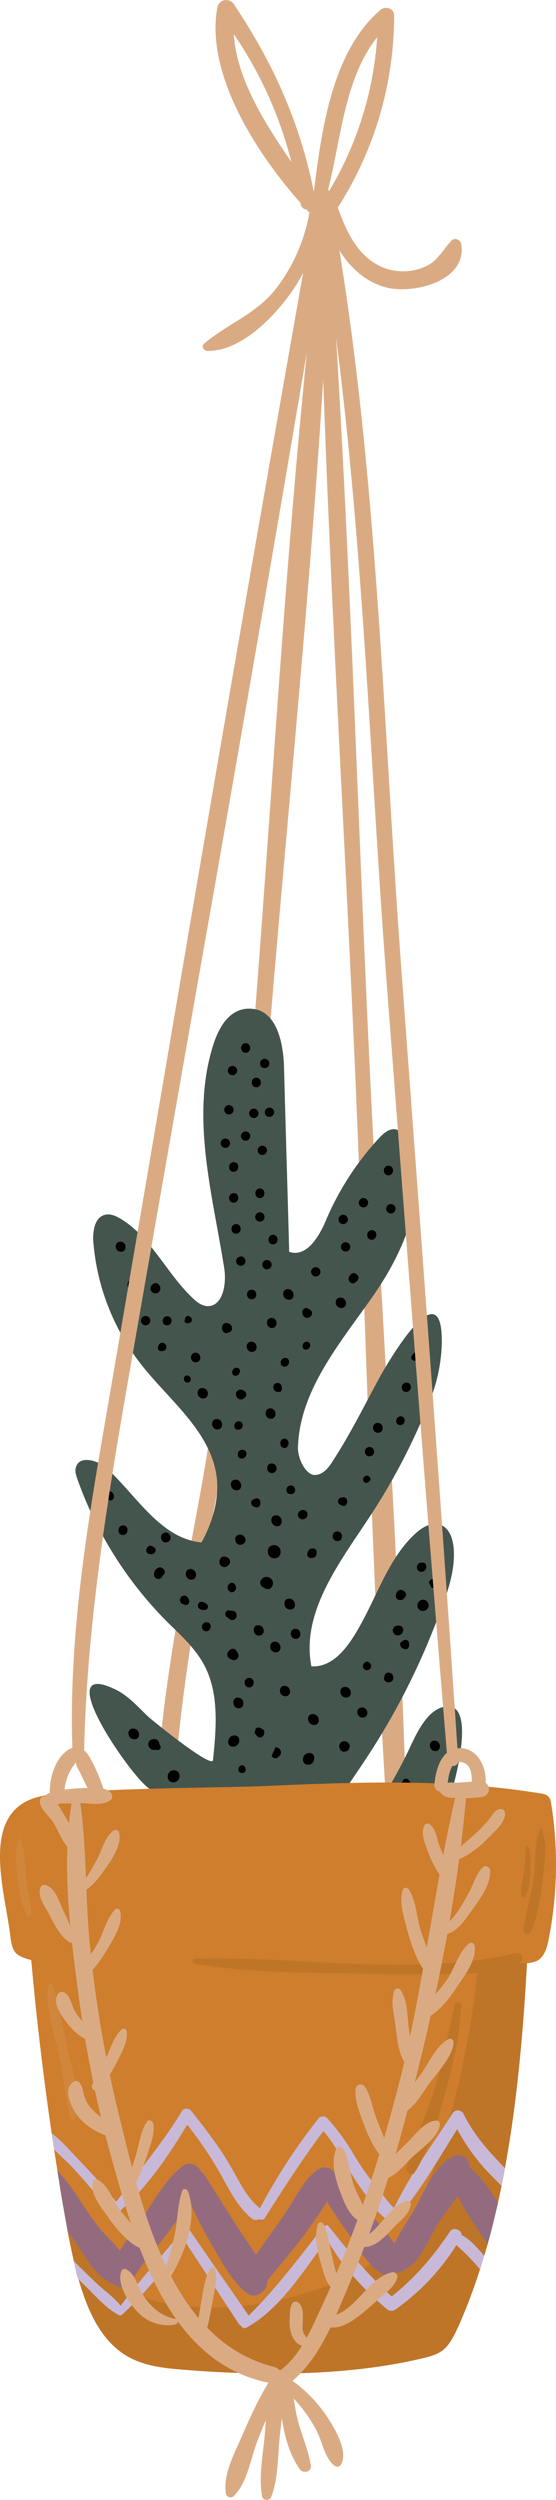 <svg xmlns="http://www.w3.org/2000/svg" width="202.9" height="911.8" viewBox="-0.038 0.025 202.906 911.8" style=""><g><title>fol80_308925236</title><g data-name="Layer 2"><path d="M134.9 389.8c-5-104.8-7.8-210-15.5-314.6a1.6 1.6 0 0 0-3.2.2c2 104.8 8.7 209.6 13.3 314.3s6.5 209.9 14.6 314.4c.2 3.2 5.2 3.6 5.2.2-1.6-104.8-9.4-209.8-14.4-314.5z" fill="#daab83"></path><path d="M117.9 75.1C104.8 181.1 99.8 288.6 91 395c-4.3 52.2-9.4 103.8-19 155.4S51.6 655.6 59 708.8c.4 2.8 4.5 2.1 4.3-.7-3.8-54.5 5.4-107.1 15.3-160.4 9.1-49.3 14-98.6 17.9-148.5 8.4-107.7 20.6-215.9 24.6-323.8.1-1.9-3-2.1-3.2-.3z" fill="#daab83"></path><path d="M132.6 642.9a257.4 257.4 0 0 0 27.1-52.7c2.9-7.5 6.2-16 5.9-24.1-.3-10.6-7-12.9-13.5-7.2-9.5 8.2-14.1 21.9-20 32.7-4.1 7.6-9.8 16.7-18.5 16.2-3.8-19.6 10.1-37.6 21.1-54.3a230.7 230.7 0 0 0 22.3-43 61.3 61.3 0 0 0 4.2-20.3c.5-27.6-18.8 5.2-22.7 12.2-5.5 10.1-10.6 20.5-16.9 30.2-1.6 2.6-3.7 5.4-6.8 5.4s-6.2-5.7-6.1-10.1c.6-20.7 15.3-37.9 27.2-54.9s21.6-39.4 12-57.8a6.1 6.1 0 0 0-3-3.1c-2.3-.9-4.7 1-6.4 2.8a104 104 0 0 0-19.5 30c-2.5 6.1-7.2 13.9-13.5 11.7-.6-22.6-1.3-45.2-1.9-67.8-.3-8.6-2.7-19.8-11.3-20.8s-12.8 7.1-14.9 14.4c-7.7 25.9.2 53.6 4.4 80.3.9 5.8-.6 14.1-6.4 13.7-2-.2-3.8-1.6-5.2-3-9.5-9-15.1-22.2-26.3-28.9-1.7-1-3.7-1.9-5.6-1.4-3.8.9-4.5 5.9-4.3 9.7a83.6 83.6 0 0 0 17.8 45.3c10.4 13.1 25.5 24.5 27.3 41.2.8 8-1.7 16.2-5.6 23.3-14.8-1.4-23.5-16.7-34.3-26.8-3.4-3.2-10.2-5.1-11.5-.7-.5 1.4 0 3 .5 4.4a139.9 139.9 0 0 0 32.3 51.6c5 5 10.4 9.7 13.8 15.9 5.7 10.4 4.6 23.1 3.4 35-.3 3.3-22.3-14.6-23.6-15.8-3.6-3.4-7.3-7.7-11.9-9.9-24.2-11.8 4.4 30.1 11.7 35.7s17.6 10.2 24.8 17.2 11.8 18.7 6.4 27.3l-37-24.9c-2.3-1.5-4.9-3.1-7.5-2.5s-5.2 4.4-4.8 7.7 2.3 6.2 4.3 8.9a129.9 129.9 0 0 0 39.5 35c11.8 6.8 25.8 13 30.3 25.8a40.6 40.6 0 0 1 1.8 8.4s-.9 25.5 6.5 37.3c4.9 1.4 10-2.3 12.1-6.8s2-9.9 1.8-14.9c-.6-14.2-1.1-28.4-1.6-42.6-.3-7.2-.5-14.6 2.3-21.3 2-4.9 5.5-9 8.9-13.2a205.3 205.3 0 0 0 19.5-29.4c2.4-4.3 15.4-46.2-.1-41.2-6.2 2-9.9 11.2-12.4 16.4a169.9 169.9 0 0 1-20.6 32.5c-2.6 3.3-8.4 6.4-10.4 2.6a5.9 5.9 0 0 1 .1-4.5c2.7-9.9 9.1-18.3 14.8-26.9z" fill="#44554e"></path><path d="M55 686.5c-2.3-.2-2 3.6.2 3a1.5 1.5 0 0 0-.2-3z"></path><path d="M67 699.6l-.5-.4a1.9 1.9 0 0 0-3.1 1.3c-.1 1.4 1.7 2.8 3 1.7l.5-.4a1.5 1.5 0 0 0 .1-2.2z"></path><path d="M76.6 698.7a1.7 1.7 0 0 0 1.6 2.7h.4a1.3 1.3 0 0 0 .8-.8 1.3 1.3 0 0 1 .1-.6c.3-1.7-2-2.3-2.9-1.3z"></path><path d="M85.5 713a2 2 0 0 0-1.7-1.4 1.3 1.3 0 0 0-1.6 1 2.7 2.7 0 0 0 .7 2.1 1.6 1.6 0 0 0 2.6-1.7z"></path><path d="M96.4 713.9c-.2-.1-.3-.3-.5-.5a1.8 1.8 0 0 0-1.4-.2l-.5.2a1.2 1.2 0 0 0 .1 2.3l.4.2a1.8 1.8 0 0 0 1.4-.2l.4-.4a1 1 0 0 0 .1-1.4z"></path><path d="M97.9 701.4H97a2 2 0 0 0-1.7 1.7c-.1 1.1 1.2 2.6 2.4 1.9s1.6-2.9.2-3.6z"></path><path d="M110.2 719.2a4.3 4.3 0 0 0-.1-.5c-.9-2.7-5.3-.5-3.5 1.8l.3.4a1.9 1.9 0 0 0 3.3-1.7z"></path><path d="M117.6 699.5c0-.1-.1-.2-.2-.3-1.3-2.4-4 .7-2.2 1.8l.8.4c1.2.7 2.2-.9 1.6-1.9z"></path><path d="M122.8 681.1c-2.7 0-3.2 4.3-.4 4.3s3.2-4.3.4-4.3z"></path><path d="M125.5 707.9c-2.5 0-2.2 3.8.3 3.8s2.2-3.8-.3-3.8z"></path><path d="M133.4 686.3c-2.3 0-2.2 3.6.1 3.6s2.2-3.6-.1-3.6z"></path><path d="M138.6 665.4c-2.3 0-2.2 3.6.1 3.6s2.3-3.6-.1-3.6z"></path><path d="M144.3 673.6h.1a1.5 1.5 0 0 0-1.9 2.1c1.1 2.4 3.8 1.8 3.7-.3a1.9 1.9 0 0 0-1.9-1.8z"></path><path d="M152.8 654.8c-2.6 0-2.1 4 .5 4s2-4-.5-4z"></path><path d="M149 649.2h.1c0-.1-.1-.1-.2-.1a1.2 1.2 0 0 0-2 .6l-.5.6a1.3 1.3 0 0 0 1.4 2.1l.8-.2c1.9-.2 1.4-2.1.4-3z"></path><path d="M158.5 634.9c-2.4 0-2.1 3.8.3 3.8s2.2-3.8-.3-3.8z"></path><path d="M99.9 689.5v-.4a1.8 1.8 0 0 0-1.3-1.2l-.7-.2c-1.9-.6-3.2 2.5-1.3 3.3l.7.2a2 2 0 0 0 2.2-.3l.2-.2a1.7 1.7 0 0 0 .2-1.2z"></path><path d="M111.5 685.2c-2.5 0-2.1 4 .5 4s2.1-4-.5-4z"></path><path d="M109.2 669a2.2 2.2 0 0 0-1.9-.5 1.3 1.3 0 0 0-1 2c.5.6.7.9 1.4 1.1s2.9-1.5 1.5-2.6z"></path><path d="M100 676.3l-.3-.6c-1.1-2.5-4.7.8-2 2.1a.5.5 0 0 1 .4.2 1.4 1.4 0 0 0 1.9-1.7z"></path><path d="M91.7 658.2c-2.5 0-2.2 3.8.3 3.8s2.2-3.8-.3-3.8z"></path><path d="M85.5 662.9l-.3-.3a1.8 1.8 0 0 0-2.7-.4l-.3.2c-.3.2-.8 1.2-.5 1.5l3.9.4a1.7 1.7 0 0 0-.1-1.4z"></path><path d="M76 652.2c-2.5 0-2.2 3.9.3 3.9s2.1-3.9-.3-3.9z"></path><path d="M63.4 645.7c-2.8 0-3.1 4.4-.2 4.4s3.1-4.4.2-4.4z"></path><path d="M58.5 636.9a5.8 5.8 0 0 1-.5-1.4c-.6-1.7-3.1-1.5-3.8 0a2.1 2.1 0 0 0 2.6 2.7c.9.4 2.2-.2 1.7-1.3z"></path><path d="M48.5 630.5c-2.5 0-2.1 3.9.5 3.9s2.1-3.9-.5-3.9z"></path><path d="M89.5 645a.4.4 0 0 0-.1-.3 1.2 1.2 0 0 0-2.3.1c-.9 2.6 3.3 2.4 2.4.2z"></path><path d="M91.1 670.3c-2.7 0-3.1 4.2-.4 4.2s3.1-4.2.4-4.2z"></path><path d="M104.6 653.9a2 2 0 1 0 1.8 2.3 2.1 2.1 0 0 0-1.8-2.3z"></path><path d="M102.5 639.1a2 2 0 0 0-2-1.8c-.5 1-.9 2.1-1.4 3.1a1.5 1.5 0 0 0 2.3.6l.6-.6a1.7 1.7 0 0 0 .5-1.3z"></path><path d="M101.4 641c-.1 0-.1.1 0 0z"></path><path d="M112.8 639.4c-2.8 0-3.1 4.3-.4 4.3s3.2-4.3.4-4.3z"></path><path d="M115.8 654.6c-2.8 0-3.1 4.4-.3 4.4s3.1-4.4.3-4.4z"></path><path d="M127.3 637.9a2 2 0 0 0 .3-1.1 2 2 0 0 0-2.1-1.7 1.9 1.9 0 0 0-1.4 3 1.5 1.5 0 0 0 2.3.5c-.2.3-.2.3.1.1a.9.9 0 0 0 .6-.4.8.8 0 0 0 .2-.4.1.1 0 0 0 .1-.1c0 .1 0 .1-.1.1z"></path><path d="M114.1 625.2c-2.6 0-2.1 4 .5 4s2.1-4-.5-4z"></path><path d="M125.9 615.3c-2.6 0-2.1 3.9.4 3.9s2.1-3.9-.4-3.9z"></path><path d="M132.1 622.8c-2.5 0-2.2 3.7.2 3.7s2.2-3.7-.2-3.7z"></path><path d="M143.4 611.6v-.3c-.4-1.4-2.6-1.8-3.1-.2a1.1 1.1 0 0 1-.1.5c-.8 2.7 3.9 2.7 3.2 0z"></path><path d="M134.8 606.5l-.3-.2a.9.9 0 0 0-1.2 0l-.3.2a1.5 1.5 0 0 0 1 2.7 1.5 1.5 0 0 0 .8-2.7z"></path><path d="M143.8 593.4c1.8-1.1.3-.3 0 0z"></path><path d="M147.1 594.6c-.1-2-2.1-1.9-3.3-1.2a2.4 2.4 0 0 0-.5 1.4 2.1 2.1 0 0 0 .7 1.3 1.6 1.6 0 0 0 1.2.4 2 2 0 0 0 1.9-1.9z"></path><path d="M147.1 598.4l-.6.4c-.9.5-.5 1.9.3 2.4l.5.2c2.7 1.3 2.7-4.6-.2-3z"></path><path d="M154.6 583.5a2.1 2.1 0 0 0-2.3 1.8 2 2 0 0 0 1.8 2.3 2.2 2.2 0 0 0 2.3-1.8 2.1 2.1 0 0 0-1.8-2.3z"></path><path d="M144.6 581.2c-.1.1-.1.2-.1.4-.6 1.9 1.9 2.8 3 1.3l.3-.4c1.5-1.9-2.5-4-3.2-1.3z"></path><path d="M155.5 571.1a.4.4 0 0 1-.1-.3 1.1 1.1 0 0 0-.9-.8h-.7c-1.3-.2-2.1 1.5-1.5 2.5l.5.6h.1a1.8 1.8 0 0 0 2.6-2z"></path><path d="M158.5 576.3a1.4 1.4 0 0 0-1.1-.2c-.7.2-.7.7-.9 1.3a16.2 16.2 0 0 1 1 1.8h.4c.9.2.4-2.4.6-2.9z"></path><path d="M158.5 576.3l.4.3c-.3-.4-.4-.4-.4-.3z"></path><path d="M85.5 633c-2.6 0-3.2 4.1-.5 4.1s3.2-4.1.5-4.1z"></path><path d="M86.8 619.2c-2.5 0-2.1 3.9.3 3.9s2.2-3.9-.3-3.9z"></path><path d="M95.3 630.5a1.5 1.5 0 0 0-1.9-.1c-.2.2-.9 2.2-.2 2.1l.5.7c2 2.1 4.1-2.1 1.6-2.7z"></path><path d="M103.8 614.9c-2.4 0-2.2 3.8.3 3.8s2.1-3.8-.3-3.8z"></path><path d="M100.3 598.8c-2.5 0-2.2 3.9.3 3.9s2.2-3.9-.3-3.9z"></path><path d="M90.9 612c-2.2 0-2.2 3.5 0 3.5s2.2-3.5 0-3.5z"></path><path d="M86.7 602.9c0-.1 0-.1-.1-.2-1.7-3.5-5.6 1-2.6 2.4l.4.2a1.7 1.7 0 0 0 2.3-2.4z"></path><path d="M75.3 591.7c-2.1 0-2.2 3.3-.1 3.3s2.3-3.3.1-3.3z"></path><path d="M68.6 582.8a1.6 1.6 0 1 0-1.5 2.4 1.2 1.2 0 0 0 1.9-.8 3.2 3.2 0 0 0-.4-1.6z"></path><path d="M57.6 571.9a2.4 2.4 0 0 0-1.4 2.3 1.6 1.6 0 0 0 3 .9h-.1l.4-.6c1.6-1.1-.3-3.5-1.9-2.6z"></path><path d="M56.2 564.4l-.5-.3c-1.8-1.3-3.5 2-1.4 2.7h.4c1.5.6 2.9-1.4 1.5-2.4z"></path><path d="M44.9 556.4c-2.3 0-2.3 3.5-.1 3.5s2.3-3.5.1-3.5z"></path><path d="M38.7 544.7c-1.2 1.8 1.9 3.6 2.7 1.9s-1.5-3.9-2.7-1.9z"></path><path d="M60.4 559c-2.3 0-2.2 3.6.1 3.6s2.3-3.6-.1-3.6z"></path><path d="M69.5 572.3c-2.5 0-2.2 3.9.3 3.9s2.1-3.9-.3-3.9z"></path><path d="M75.6 585.3a3 3 0 0 0-1.9-1c-1.5-.3-2.1 1.9-.8 2.6a2.8 2.8 0 0 0 2.2.2c.8-.1 1-1.3.5-1.8z"></path><path d="M84.7 587.5h-.6a1.3 1.3 0 0 0-1.2 2.4l.6.5a1.7 1.7 0 0 0 2.3.1 1.5 1.5 0 0 0 .5-1.2 1.6 1.6 0 0 0-1.6-1.8z"></path><path d="M80.1 569.2v.2a1.8 1.8 0 0 0 3.1 1.6.2.2 0 0 0 .2-.2c2.1-2.2-2.6-4.7-3.3-1.6z"></path><path d="M98.4 575.5l-.4-.2a2.3 2.3 0 0 0-2.1.3l-.5.5a1.8 1.8 0 0 0 .3 2.7l1.1.6c2.5 1.2 3.9-2.7 1.6-3.9z"></path><path d="M94.2 592.8c-2.4 0-2.1 3.8.3 3.8s2.2-3.8-.3-3.8z"></path><path d="M105.5 583.1c-2.6 0-2.2 4 .4 4s2.1-4-.4-4z"></path><path d="M115.5 565.9a1.3 1.3 0 0 0-.9-1.1h-.7a1.7 1.7 0 0 0-1.6 1.2c0 .1-.1.2-.1.3a1.4 1.4 0 0 0 1.8 1.9h.3a1.6 1.6 0 0 0 1.2-1.6z"></path><path d="M107.8 594.1c-2.4 0-2.2 3.7.1 3.7s2.2-3.7-.1-3.7z"></path><path d="M100.2 564.4c-.1 0-.1.1-.2.3a1.1 1.1 0 0 0-.8-.3l.7.4c-.4 1-1 3.8.4 2.5a1.8 1.8 0 0 0 .5-1.2v-.2c.1-.5 0-1.5-.6-1.5z"></path><path d="M84.4 577.3a1.8 1.8 0 0 0 0 3.5c2.3 0 2.2-3.5 0-3.5z"></path><path d="M89.5 561.2c-.8-2.4-4.4-1.6-3.6.9s4.2 1.2 3.6-.9z"></path><path d="M85.9 539.7c-2.5 0-2.1 3.9.4 3.9s2.1-3.9-.4-3.9z"></path><path d="M100 563.6c-3.2 0-3 4.8.1 4.8s3-4.8-.1-4.8z"></path><path d="M100.7 552.7c-2.6 0-2.1 4 .4 4s2.1-4-.4-4z"></path><path d="M99.1 533.8c-2.2 0-2.2 3.5.1 3.5s2.2-3.5-.1-3.5z"></path><path d="M112 551.6a1.8 1.8 0 0 0-3.1.1c-.1 0-.1.1-.1.2s-.1.3-.1.7a2.4 2.4 0 0 0 .2.8 2.1 2.1 0 0 0 1.6.8 1.8 1.8 0 0 0 1.5-2.6z"></path><path d="M124.5 546.3h-.3a1.4 1.4 0 0 0 0 2.6l.5.2c2.5 1.2 2.8-4-.2-2.8z"></path><path d="M134.8 527.8a1.7 1.7 0 0 0 0 3.4 1.7 1.7 0 0 0 0-3.4z"></path><path d="M123 558.6c-2.2 0-2.2 3.5.1 3.5s2.2-3.5-.1-3.5z"></path><path d="M107.1 542.2a1.6 1.6 0 0 0-2.6 1.5c0 .2.1.3.1.4a1.1 1.1 0 0 0 .8.8h.6c1.6.4 2.2-1.8 1.1-2.7z"></path><path d="M93.2 546.6l-.7.3c-1.2.3-1.1 2.2 0 2.6l.5.2c2.7 1 2.6-3.9.2-3.1z"></path><path d="M133 538.6l-.4.5a1.2 1.2 0 0 0 1.7 1.6 1 1 0 0 0 .5-.4c1.2-1-.8-2.9-1.8-1.7z"></path><path d="M137.8 519c-2.3 0-2.3 3.6.1 3.6s2.2-3.6-.1-3.6z"></path><path d="M146.2 516.6c-2 0-2.3 3.2-.2 3.2s2.2-3.2.2-3.2z"></path><path d="M148.3 504.3c-2.2 0-2.3 3.4-.1 3.4s2.3-3.4.1-3.4z"></path><path d="M150.7 493.9l-.5.7c-.7 1 .7 2.2 1.7 1.6l.6-.4c1.7-1.1-.8-3.5-1.8-1.9z"></path><path d="M88.4 528.8c-2.1 0-2.3 3.2-.2 3.2s2.3-3.2.2-3.2z"></path><path d="M98.6 513.7c-2.4 0-2.2 3.8.2 3.8s2.2-3.8-.2-3.8z"></path><path d="M103.9 524.7c-2.2 0-2.2 3.5 0 3.5a1.8 1.8 0 0 0 0-3.5z"></path><path d="M87.1 518.4c-2 0-2.3 3.1-.2 3.1s2.2-3.1.2-3.1z"></path><path d="M73.8 506.3c-2.5 0-2.2 3.8.3 3.8s2.2-3.8-.3-3.8z"></path><path d="M79.1 517.6c-2.5 0-2.2 3.8.2 3.8s2.2-3.8-.2-3.8z"></path><path d="M86.3 498.9c-1.9 0-2.2 2.9-.4 2.9s2.3-2.9.4-2.9z"></path><path d="M71.3 493.4c-2.2 0-2.2 3.5.1 3.5s2.2-3.5-.1-3.5z"></path><path d="M67.6 480.7a1.9 1.9 0 0 0-.2.7c-.4.9.6 1.5 1.4 1.2h.3c2.4-1.1-.7-3.9-1.5-1.9z"></path><path d="M60.3 490.3a1.5 1.5 0 0 0-2.5.4 6.4 6.4 0 0 1-.2.7 1.2 1.2 0 0 0 1.5 1.4h.3a1.5 1.5 0 0 0 .9-2.5z"></path><path d="M68.2 501.7c-1.6 0-1.5 2.6.2 2.6s1.5-2.6-.2-2.6z"></path><path d="M53.1 480a1.7 1.7 0 0 0 0 3.4 1.7 1.7 0 0 0 0-3.4z"></path><path d="M48.2 466.8c-2.4 0-2.2 3.7.2 3.7s2.2-3.7-.2-3.7z"></path><path d="M43.9 452.9c-2.4 0-2.2 3.7.2 3.7s2.2-3.7-.2-3.7z"></path><path d="M58.1 469v-.2a1.6 1.6 0 0 0-2.7-.1l-.3.4a1.8 1.8 0 1 0 3.1-.1z"></path><path d="M61 480.1c-2.1 0-2.3 3.3-.1 3.3s2.2-3.3.1-3.3z"></path><path d="M83.6 482.8h-.1c-3.5-1.5-3.1 4.5-.3 3.3l.6-.2c1.4-.7.9-2.6-.2-3.1z"></path><path d="M91.7 489.4c-2.4 0-2.2 3.7.2 3.7s2.2-3.7-.2-3.7z"></path><path d="M104 495.3c-2 0-2.2 3.2-.2 3.2s2.3-3.2.2-3.2z"></path><path d="M100.2 504.8a1.7 1.7 0 0 0-.5 1.2 1.7 1.7 0 0 0 1.5 1.7h.9a1.1 1.1 0 0 0 .7-.8c.3-2.5-1.6-2.9-2.6-2.1z"></path><path d="M89.2 507.4l-.5-.3a1.7 1.7 0 0 0-2.6 1.6 1.8 1.8 0 0 0 2.7 1.5l.5-.4a1.5 1.5 0 0 0-.1-2.4z"></path><path d="M111.9 489.4c-1.8 0-2.2 2.9-.3 2.9s2.2-2.9.3-2.9z"></path><path d="M99.1 480.7c-2.4 0-2.2 3.7.1 3.7s2.2-3.7-.1-3.7z"></path><path d="M105 470.2c-2.5 0-2.1 3.9.4 3.9s2.1-3.9-.4-3.9z"></path><path d="M113.1 477.7l-.5-.3c-1.5-1.1-3 .9-2 2.3v.2c1.7 2.2 4.6-.7 2.5-2.2z"></path><path d="M124.2 473.3c-2.5 0-2.2 3.8.3 3.8s2.2-3.8-.3-3.8z"></path><path d="M127.7 465.2l-.3.4c-.8 1.2.6 3.2 2 2.3a1 1 0 0 0 .5-.4c2.4-1.5-.7-4.6-2.2-2.3z"></path><path d="M115.2 462.2a1.7 1.7 0 0 0 0 3.4 1.7 1.7 0 0 0 0-3.4z"></path><path d="M126.1 453.1a1.7 1.7 0 0 0 0 3.4 1.7 1.7 0 0 0 0-3.4z"></path><path d="M125.2 443.1a1.7 1.7 0 0 0 0 3.4 1.7 1.7 0 0 0 0-3.4z"></path><path d="M135.7 448.7c-2.3 0-2.3 3.5-.1 3.5s2.3-3.5.1-3.5z"></path><path d="M142.6 439.2a1.7 1.7 0 0 0 0 3.4 1.7 1.7 0 0 0 0-3.4z"></path><path d="M132.6 437a1.7 1.7 0 0 0 0 3.4 1.7 1.7 0 0 0 0-3.4z"></path><path d="M141.7 425.2c-2.2 0-2.2 3.5 0 3.5s2.3-3.5 0-3.5z"></path><path d="M91.8 470.4c-2.2 0-2.3 3.5 0 3.5s2.2-3.5 0-3.5z"></path><path d="M97.4 459.6a1.7 1.7 0 0 0 0 3.4 1.7 1.7 0 0 0 0-3.4z"></path><path d="M87.9 458.3a1.7 1.7 0 0 0-.1 3.4 1.7 1.7 0 0 0 .1-3.4z"></path><path d="M86.1 446.5c-2.2 0-2.2 3.5 0 3.5s2.3-3.5 0-3.5z"></path><path d="M85.3 435.2c-2.3 0-2.3 3.5-.1 3.5s2.3-3.5.1-3.5z"></path><path d="M85.3 423.9c-2.3 0-2.3 3.5-.1 3.5s2.3-3.5.1-3.5z"></path><path d="M89.6 412.7a1.7 1.7 0 0 0 0 3.4 1.7 1.7 0 0 0 0-3.4z"></path><path d="M94.8 442.2a1.7 1.7 0 0 0 0 3.4 1.7 1.7 0 0 0 0-3.4z"></path><path d="M99.6 450.4c-2.2 0-2.2 3.5 0 3.5s2.2-3.5 0-3.5z"></path><path d="M94.8 433.5c-2.2 0-2.2 3.5 0 3.5s2.2-3.5 0-3.5z"></path><path d="M95.7 417.9a1.7 1.7 0 0 0 0 3.4 1.7 1.7 0 0 0 0-3.4z"></path><path d="M82.2 415.3a1.7 1.7 0 0 0 0 3.4 1.7 1.7 0 0 0 0-3.4z"></path><path d="M83.5 403.1a1.7 1.7 0 0 0 0 3.4 1.7 1.7 0 0 0 0-3.4z"></path><path d="M84.8 388.8a1.7 1.7 0 0 0 0 3.4 1.7 1.7 0 0 0 0-3.4z"></path><path d="M89.6 380.5c-2.2 0-2.2 3.5 0 3.5s2.2-3.5 0-3.5z"></path><path d="M93.5 393.1c-2.2 0-2.2 3.5 0 3.5s2.2-3.5 0-3.5z"></path><path d="M92.6 404.4a1.7 1.7 0 0 0 0 3.4 1.7 1.7 0 0 0 0-3.4z"></path><path d="M92.6 404.4a1.7 1.7 0 0 0 0 3.4 1.7 1.7 0 0 0 0-3.4z"></path><path d="M96.6 386.2a1.7 1.7 0 0 0-.1 3.4 1.7 1.7 0 0 0 .1-3.4z"></path><path d="M98.3 404a1.7 1.7 0 0 0 0 3.4 1.7 1.7 0 0 0 0-3.4z"></path><path d="M193.9 678.9c-1.4 36.7-3 75.8-9.7 111.9l-1.2 6.5c-.4 2-.9 4.1-1.3 6.2-1.2 5.1-2.4 10.2-3.8 15.1l-1.2 4.1c-.5 1.7-1 3.3-1.6 5a201 201 0 0 1-7.7 20.5c-1.4 3.1-2.9 6.2-5 8.3s-5.1 2.9-7.9 3.6c-28.3 6.8-60.7 6.5-89.4 4.1-8-.7-16.3-1.9-23-7.9s-10.6-14.8-13.4-24.9c-.7-2.2-1.3-4.4-1.8-6.7s-1.6-7.3-2.3-11c0-.3-.1-.5-.1-.8-1-5.3-2-11-2.9-17.1-.3-1.4-.5-2.7-.7-4.1l-1.2-7.7-.9-5.9c-4.8-33.1-9-71.8-9.5-99.2 0 0 120.1-.8 166.7-.4 9.9.1 16.5.2 17.9.4z" fill="#ce7e2d"></path><path d="M193.9 679c-2.1 57.2-5 120.6-26.5 169.2-1.4 3.1-2.9 6.2-5 8.3s-5.1 2.9-7.9 3.6c-28.3 6.8-60.7 6.5-89.4 4.1-8-.7-16.3-1.9-23-7.9-10.3-9-14.6-26.8-17.6-43.4-1-5.3-2-11.1-3-17.1 7.2 13.3 10.2 28.4 21.9 37.3 6.7 5.1 14.3 6.9 21.9 7.8 19.2 2.3 38.5-.9 57-8.4 6.9-2.8 13.8-6.3 19.6-12.2 8.1-8.4 13.5-21.1 17.9-33.9a316.9 316.9 0 0 0 15.9-90.4l.3-17.5c9.9.1 16.5.3 17.9.5z" fill="#bf7527"></path><path d="M181.7 803.5c-1.2 5.1-2.4 10.2-3.8 15.1l-.2-.2c-3.3-5.2-7.8-11.2-10.7-17.5-2.3 3.5-5 6.9-7 9.9-3.7 5.9-6.9 15.7-14.1 17.9h-.9a5.1 5.1 0 0 1-6.3.3c-5-3.4-8.3-9.7-11.8-14.6s-5.3-7.5-7.6-11.4c-2.1 3.6-4.8 7.1-7 10.4s-10.3 13-14.7 18.4c0 3.9-4.4 7.4-8 4.3-5.5-4.6-9-11.6-12.6-17.8s-5.4-10-7.7-15.1c-2.2 3.4-4.8 6.6-7.1 9.9-4.4 6.1-10.6 12.3-14.1 19-1.5 2.8-5.1 2.7-7 .9-6.2-2.2-11-11.5-14.4-16.3l-2.1-3c0-.3-.1-.5-.1-.8-1-5.3-2-11-2.9-17.1-.3-1.4-.5-2.7-.7-4.1 5.8 6.1 10 14.2 15.2 20.8 2.2 2.7 5.2 5.4 7.6 8.4 2.3-3.7 5-7.1 7.2-10.3 4.8-7.1 9.2-15.6 16-20.7 2.3-1.7 5.4-.1 6.4 2.2a3.8 3.8 0 0 1 1.4 1.4l12.2 19.3c2 3.1 4.4 6.3 6.5 9.6 4.1-6 9.3-12.8 12-17.1s5.6-10.3 10.2-13.7c2.8-2.2 6.5-.6 6.9 2.3 5 4 9.1 9.6 13.2 14.4a103.8 103.8 0 0 1 8.3 10.1c1.8-4.3 4.9-8.5 6.9-12 3.7-6.5 7.6-16.9 14.8-20a3.9 3.9 0 0 1 5.5 3.8v.2c4.1 3.3 7.5 8.2 10.5 13.1z" fill="#946b7e"></path><path d="M176.7 822.7c-.5 1.7-1 3.3-1.6 5a79.5 79.5 0 0 0-8.6-8.8 82.1 82.1 0 0 1-22.1 23.4 2.5 2.5 0 0 1-3.3-.1c-8.5-7.2-16.3-15.6-21.8-25.4-8.3 11.1-17.2 25.7-29.6 32.3a1.3 1.3 0 0 1-1.7-.7 3.2 3.2 0 0 1-.9-.8c-6.5-9.8-12.8-19.7-19.3-29.5-7.4 8.9-14.7 18.2-23.2 26.1a1.1 1.1 0 0 1-1.6 0c-.1 0-.2 0-.2-.1-4.4-2.4-8.1-6.8-11.7-10.3-.8-.8-1.6-1.5-2.4-2.4s-1.3-4.4-1.8-6.7c2.8 2.8 5.7 5.7 8.6 8.4s6.1 4.9 8.5 7.9c7.1-9.5 15.2-18.3 22.6-27.4.9-1.1 2.4-.5 3 .4 6.9 10.2 14.1 20.4 21.1 30.6 9.8-9.6 17.9-20.5 26.5-31.4 0-.1.2-.2.3-.2s1.5-2.2 2.3-1.1c7.3 9.2 14.4 17.9 23.1 25.7 8.6-6.8 15.2-14.6 21.3-23.7 1.3-1.8 4.3-.5 4.2 1.3 3.1 1.6 5.4 4.4 7.8 7a1.2 1.2 0 0 0 .5.5z" fill="#c8b9d9"></path><path d="M184.2 790.8l-1.2 6.5c-2.2-2.2-4.4-4.4-6.5-6.7a74.5 74.5 0 0 1-9.7-14c-6.5 10.4-12.8 21.5-20.7 30.9a2.4 2.4 0 0 1-1.8 2.7c-4.7.8-9.5-7.8-11.8-10.9-5.3-7-8.8-15.3-14.5-22-7.7 10.2-14.5 20.9-21.4 31.7a1.4 1.4 0 0 1-2 .4 2.4 2.4 0 0 1-2.8-.2c-4.8-4.1-7.6-9.3-10.5-14.7a140.7 140.7 0 0 0-13-19.5c-6.7 11-14.4 22.6-24.1 31a1 1 0 0 1-.4.5l-.4.5a2.1 2.1 0 0 1-3.2-.2c-4.3-5.5-8.9-10.9-13.6-16-2-2.2-4.6-4.4-6.9-6.8l-.9-5.9c3.9 2.9 7.4 7.1 10.5 10.3 4.5 4.7 8.8 9.5 12.9 14.5h.4c7.9-11.1 16.8-21.2 23.8-33a2.2 2.2 0 0 1 3.4.1c5 6.4 10 12.7 14.1 19.8s5.9 11.4 10.9 15.7a214.8 214.8 0 0 1 21.4-32.8 2.2 2.2 0 0 1 3-.3 80.4 80.4 0 0 1 10.3 14.2 108 108 0 0 0 9.8 13.5c.8 1 3 4.1 4.5 5.2 5.8-12.1 14.2-23.3 21.4-34.6a2.3 2.3 0 0 1 3.9.3c3.8 7.8 9.4 13.9 15.1 19.8z" fill="#c8b9d9"></path><path d="M3.7 706.1c.3 2.2.6 4.5 1.9 6.1s5.1 2.8 8 3.1c32.6 3.5 150.8.7 177.1.7a10.6 10.6 0 0 0 5.3-.8c2.7-1.5 3.6-4.9 4.2-7.9a140.6 140.6 0 0 0 .8-50.1 3.4 3.4 0 0 0-2.9-2.9c-33.8-5.7-68.3-4.3-102.5-2.8-14.1.6-69.5.7-81.6 3.9C-7.9 661 1.9 690 3.7 706.1z" fill="#ce7e2d"></path><path d="M188.4 712.4c-38.2 8.8-78.5 1-117.2 2-1 .1-1.3 1.6-.3 1.8 20.3 3.5 41.5 3.4 62 3.7 10.2.2 20.4.4 30.6.2s18.1-.7 26.2-4.3c1.9-.8.7-3.8-1.3-3.4z" fill="#bf7527"></path><path d="M197.6 667.1c-.1-.3-.5-.2-.6.1-2.2 5.6-1.5 12.4-2.4 18.4s-2.6 11.9-3.6 18c-.3 1.5 2.1 2.7 2.8 1 2.5-6.2 3.6-13.2 4.3-19.9s1.8-12.2-.5-17.6z" fill="#bf7527"></path><path d="M193 673.9c-.1-.5-1-.7-1.1 0-.2 3-.4 6.1-.8 9.1s-1.4 5.6-.9 8.2a.8.8 0 0 0 1.5.3c1.5-2.2 1.6-5.5 1.8-8.2a33 33 0 0 0-.5-9.4z" fill="#bf7527"></path><path d="M165.9 731.3c-2.5 11-4.6 21.9-8 32.6-2.8 9-7 17.7-9.5 26.8-.5 1.6 1.8 3.4 2.9 1.7 5.6-8.9 8.6-19.9 11.4-30s5-20.4 5.6-30.8a1.2 1.2 0 0 0-2.4-.3z" fill="#bf7527"></path><path d="M25.5 751.3c-2.1-8.7-3.4-18.4-6.2-26.8a.9.9 0 0 0-1.8.2c-.9 7.7 1.9 16 3.7 23.4s2.6 16 4.2 24a1.1 1.1 0 0 0 2.2 0c1.4-6.9-.4-14.1-2.1-20.8z" fill="#d1873b"></path><path d="M9.9 689c-1.1-6-.4-12.3-2.3-18a.5.5 0 0 0-.9 0c-1.6 4.4-.8 10-.2 14.6s.9 9 3.2 12.7a.8.8 0 0 0 1.6-.4c.1-3.1-.8-5.9-1.4-8.9z" fill="#d1873b"></path><g fill="#daab83"><path d="M115.6 71.2Q90.1 214.8 65.7 358.3q-12 70.6-24.1 141.2c-8 46.9-17.2 93.7-15.1 141.5.1 2.6 4 2.5 4.1-.1.9-46.7 8.2-92 16.2-137.9q12.5-71.7 25.1-143.3 25.4-143.2 49.4-286.8c.6-3.7-5.1-5.4-5.7-1.7z"></path><path d="M37.5 651.8a63.6 63.6 0 0 0-4.9-11c-1.5-2.6-4.1-4.5-7.1-2.9-5.7 3-8.2 12.3-7.1 18.2.5 3.4 5.3 2.3 5.1-.9a17.6 17.6 0 0 1 3.4-11.3c.8-1.1.6-1.4.9-.2s1 2 1.5 3.1a77.9 77.9 0 0 0 3.9 7.6c1.7 2.6 5.1-.1 4.3-2.6z"></path><path d="M168.8 637.7c-7.5-.8-9.8 7.4-10.3 13.2-.2 3 4.4 3.8 4.7.7s1-10.1 5.5-8.8 2.9 7 3.9 9.9 3.3 2.1 4 .3c2-5.7-1.1-14.6-7.8-15.3z"></path><path d="M178 651.2a2.9 2.9 0 0 0-2.4-1.6c-2.8.1-5.5.5-8.2.6s-4.6-.5-6.4 1.2a2 2 0 0 0-.1 2.7c1.6 2 4.4 1.6 6.7 1.7a41 41 0 0 0 8.6-.4 3.2 3.2 0 0 0 2.1-2 2.8 2.8 0 0 0-.3-2.2z"></path><path d="M39.9 653.4c-2.7-1.9-6.3-1.3-9.4-1.2s-8.4.4-12.4 1.8a1.8 1.8 0 0 0 .4 3.6 97.3 97.3 0 0 0 10.8.1c3.6 0 7.4 1 10.6-.8 1.5-.8 1.2-2.6 0-3.5z"></path><path d="M99.9 863.3c-38-9.6-48.1-58-56.3-90.9a442.9 442.9 0 0 1-10.8-62.6c-1.8-17.7-1.1-35.8-3.7-53.4a1.4 1.4 0 0 0-2.8 0c-4 22.7-.8 47.7 2.2 70.3a437.8 437.8 0 0 0 13.2 64.2c8.7 30.7 20.6 71.2 56.7 78.3 3.8.8 5.4-5 1.5-5.9z"></path><path d="M166.7 653.2c-8.2 34.3-11.9 69.6-20.4 103.9-4.2 16.6-8.9 33.1-14.7 49.3-4.1 11.7-8.8 23.2-14 34.4-4.2 9-8.1 19-16.8 24.9-3 2.1-.3 7.1 2.8 5.1 12.6-8.6 18-24.1 23.8-37.6a439.6 439.6 0 0 0 20-58.6c10.5-39.1 19.4-80.4 22.8-120.8.2-2-3-2.6-3.5-.6z"></path><path d="M100.5 865.1c-5.1 7.4-8.8 15.5-12.4 23.8-2.7 6.3-6.8 13.7-5.7 20.6a1.7 1.7 0 0 0 2.9.9c4.9-4.9 6-13.1 8.4-19.5 3.1-8.2 6.9-16.1 10-24.3.7-1.9-2.1-3.1-3.2-1.5z"></path><path d="M102.4 870c-.4-1.2-2.1-1.7-2.7-.3-2.8 6.1-2.6 13.6-3.3 20.3s-2 13.7-.8 20.5c.3 1.8 2.9 1.7 3.4.1 2.4-6.3 2.3-13.6 2.9-20.3s2.1-13.8.5-20.3z"></path><path d="M108.3 881.4c-1-4.6-1.4-9.2-2.4-13.8-.4-2-3.2-1.6-3.4.3-1.1 9.9.9 24.5 6.9 32.8 1.2 1.6 4.3 1 4-1.3-.9-6.1-3.7-11.9-5.1-18z"></path><path d="M119.4 881.6a51.4 51.4 0 0 0-15.2-14.9c-1.9-1.2-4.1 1.7-2.4 3.2a54.6 54.6 0 0 1 13.4 16.1c2.3 4.1 3.1 10.6 6.9 13.4a1.6 1.6 0 0 0 2.5-.8c2.3-5-2.5-12.8-5.2-17z"></path><path d="M184.2 661.1a1.5 1.5 0 0 0-1.6-1.3c-1.8.4-2.2 1.1-3.2 2.5s-2.6 3.2-4 4.7-6 5.3-8.9 8a1.7 1.7 0 0 0 1.8 2.8 34.6 34.6 0 0 0 9.9-7.5c2.2-2.2 6.6-5.9 6-9.2z"></path><path d="M164.8 683.4c-1.4-3.2-3-6.4-4.3-9.7s-1.3-6.4-3.7-8.3a1.3 1.3 0 0 0-2 .5c-1.3 2.8.1 6.2 1.1 8.8a39.9 39.9 0 0 0 5.8 11c1.5 1.9 4-.5 3.1-2.3z"></path><path d="M178.8 682a1.6 1.6 0 0 0-2.5-1c-2.7 2.4-3.6 6.6-5.4 9.7s-5.4 10.5-10.1 12.2c-1.3.4-1 2.8.5 2.8 5.1-.1 8.3-5.4 11-9.1s7.1-9.8 6.5-14.6z"></path><path d="M153.2 703.1c-1.3-4.6-1.4-10.1-4.2-14.1a1.2 1.2 0 0 0-2 .2c-1.5 4.3.2 9.4 1.3 13.7s3.2 11.3 6.5 15.9c1 1.4 3.3.1 3-1.6-1.1-4.8-3.2-9.3-4.6-14.1z"></path><path d="M173.2 709.8a1.3 1.3 0 0 0-2.1-.9c-3.7 3-5.2 8.9-7.8 12.9s-7.4 8.3-10 13a1.3 1.3 0 0 0 1.5 1.7c4.9-2.1 8.7-7 11.6-11.3s7.5-10.2 6.8-15.4z"></path><path d="M149 738.7c-.4-4.2-.4-9.3-2.9-12.9a1.3 1.3 0 0 0-2.2.2c-1.4 4-.3 8.2.3 12.3s.9 9.7 3.2 13.7a1.1 1.1 0 0 0 2-.3c1.1-4.2.1-8.7-.4-13z"></path><path d="M163.8 743.7c-4.4 2.2-6.9 7.9-9.6 11.9s-6.7 8.5-7.9 13.3a1.3 1.3 0 0 0 1.9 1.3c3.6-2.5 5.9-6.7 8.3-10.1s8.5-9.6 9-14.9c.1-.9-.8-1.9-1.7-1.5z"></path><path d="M137 771.8c-1.2-3.4-1.8-7.6-3.9-10.7a1.8 1.8 0 0 0-3.3.7c-.6 3.9 1.3 8.5 2.6 12.1s3.3 8.6 6.2 12.1c1.1 1.5 3.6.1 3.1-1.7-1.2-4.2-3.2-8.3-4.7-12.5z"></path><path d="M159.1 773.5c-4.2.2-7.6 5.2-10.5 8l-5 4.9c-1.5 1.5-3.2 4-5.3 4.6s-2 3.4 0 3.7c4.8.9 8.7-4.6 11.8-7.6s9.9-7.5 10.4-12.2a1.3 1.3 0 0 0-1.4-1.4z"></path><path d="M129 796.8c-1.4-4.2-1.6-9-3.7-12.9a1.5 1.5 0 0 0-2.7 0c-2 5-.2 11 1.6 15.8s3.7 9.5 8.1 10.9c.7.2 1.2-.5 1.3-1.1.1-4.2-3.3-8.7-4.6-12.7z"></path><path d="M148.6 802.8c-3.8.8-6.1 4-8.6 6.7s-5.6 7.2-8.7 5.8c-1.1-.5-2.6.9-1.9 2 2.1 3.8 6.4 2.2 9.2 0s4.3-4.2 6.5-6.3 4.2-3.8 4.8-6.8a1.2 1.2 0 0 0-1.3-1.4z"></path><path d="M125.5 833.1c-3.1-2-3.8-8-4.6-11.3s-1.2-7.5-3-10.8a1.1 1.1 0 0 0-1.9.3c-1.8 5.3.4 12 1.9 17.1 1 3.3 2.6 8 6.9 7.2 1.1-.3 1.8-1.8.7-2.5z"></path><path d="M143.1 828.8c-9.8 2.2-14.1 16.9-25.2 16.2-1.3-.1-2.4 1.8-1.1 2.6 4.6 2.9 9.4.7 13.4-2.3s5.7-4.8 8.5-7.2 5.1-4 6.2-7.2a1.6 1.6 0 0 0-1.8-2.1z"></path><path d="M113.4 853.5c-1.3.1-2.6-2.2-2.9-3.3s0-3.4 0-5 0-4.1-1.8-5.4a1.4 1.4 0 0 0-2 .3c-1.1 1.7-.9 3.7-1 5.7a14.1 14.1 0 0 0 .7 5.8c1.4 3.6 3.9 4.8 7.4 4 1.1-.3.8-2.1-.4-2.1z"></path><path d="M78.6 828.1a1.1 1.1 0 0 0-2-.4c-2 3.5-2.4 7.4-3.1 11.4s-1.7 9.2-1.6 13.8c.1 1.1 1.8 1.5 2.2.5 1.9-4.6 2.6-9.5 3.5-14.3s1.6-7.2 1-11z"></path><path d="M64 845.8c-4.8-.7-8.9-4.2-11.5-8.2s-3.1-8.1-6.5-9.9a1.3 1.3 0 0 0-1.7.6c-1.9 4.8 2.6 11.5 5.8 14.9a15.1 15.1 0 0 0 13.7 4.7c1.1-.2 1.5-1.9.2-2.1z"></path><path d="M68.5 799.2c-.3-.8-1.6-1.1-2-.2-1.8 5.1-1.7 10.9-2.8 16.1a99.7 99.7 0 0 1-5.3 17.1c-.5 1.2 1.1 2.5 1.9 1.3 6.1-8.8 12.4-23.7 8.2-34.3z"></path><path d="M52.7 818.1c-2.1-4.4-6-8-8.9-12s-4.2-8.9-8.1-11a1.5 1.5 0 0 0-2 1.2c-.7 4.3 3.4 9.1 5.7 12.4s6.8 9.1 11.5 11.2a1.4 1.4 0 0 0 1.8-1.8z"></path><path d="M55.9 774.6c-.2-1-1.6-1.7-2.3-.7-2.3 3.3-2.7 7.5-3.8 11.3s-2.5 8.2-4 12.3c-.7 1.8 2 2.8 2.8 1.1a125.3 125.3 0 0 0 5.3-13.2c1.1-3.5 2.6-7.2 2-10.8z"></path><path d="M44.5 777.1c-3.4-2.7-7.5-4.1-10.5-7.3a11.6 11.6 0 0 1-3.2-5c-.6-1.8-.6-3.8-1.9-5.2a1.4 1.4 0 0 0-2-.3c-4.4 2.8-.6 10 1.8 13a23.3 23.3 0 0 0 14.7 7.7c1.6.2 2.2-1.9 1.1-2.9z"></path><path d="M44.4 740.2c-2.8 2.5-4 6.8-5.6 10.1s-3.7 6.7-5.2 10.2c-.7 1.7 1.5 2.7 2.6 1.5a44.9 44.9 0 0 0 6.3-9.7c1.7-3.3 4.2-7.5 3.7-11.4a1.1 1.1 0 0 0-1.8-.7z"></path><path d="M35.2 742.8c-2.4-2.9-5.3-5.2-7.4-8.4s-2-6.9-4.8-7.8a1.6 1.6 0 0 0-1.5.3c-3 3 1 8.5 3 11.1s5.6 6 9.4 6.8a1.3 1.3 0 0 0 1.3-2z"></path><path d="M43.8 697a1.1 1.1 0 0 0-1.8-.5c-2.9 2.8-4 7.6-5.8 11.2s-4.8 7.6-7.2 11.4c-.9 1.3.6 3.2 2 2.1 3.9-3.3 6.8-7.8 9.3-12.2s4.4-7.9 3.5-12z"></path><path d="M23 696.8c-1.4-3.1-2.8-8.1-6.3-9.2a1.5 1.5 0 0 0-2 .9c-1.1 3.2 1.4 6.4 2.9 9.2s4 8.5 7.8 10.8a.6.6 0 0 0 1-.5c.4-4-1.7-7.7-3.4-11.2z"></path><path d="M43.4 668.3a1.3 1.3 0 0 0-2-.6c-3.2 2.3-4.3 7.4-6.2 10.8s-4.8 9.6-9.4 10.5c-1.1.2-.8 2 .3 1.9 5-.3 7.8-3.2 10.7-7.1s7.9-10.4 6.6-15.5z"></path><path d="M28.6 673.7c-1.4-1.9-1.7-4.5-2.6-6.6a30.6 30.6 0 0 0-2.6-5.1c-1.5-2.6-3.8-6.8-7.1-6.8a1.7 1.7 0 0 0-1.8 1.5c-.1 3.1 3 5.3 4.7 7.7s3.7 8.7 7.4 11.2c1.3.9 3-.6 2-1.9z"></path><path d="M146.4 353c-7-93.9-8.9-190.2-26.3-283-.6-3.6-6.1-2.2-5.5 1.4 17.2 94.3 19.2 192 26.5 287.5s14.3 189 22.2 283.4c.2 2.5 4.1 2.4 3.9-.1-6.4-96.4-13.7-192.8-20.8-289.2z"></path><path d="M116.7 74.3l-2-3.1c-4.8-25.5-15-48.3-29.5-69.8a3.3 3.3 0 0 0-5.9 1.2C74.8 26.8 93.5 55.9 109.6 74c0 .2.1.3.1.4a2.2 2.2 0 0 0 2.1 2l.7.8c1.9 2.1 5.9-.4 4.2-2.9zM85.3 12.5a146.3 146.3 0 0 1 21 46.6c-9.8-14.3-20-30.4-21-46.6z"></path><path d="M138.7 3.7c-18.3 15.9-21.6 45.8-24.5 68.5a2.3 2.3 0 0 0 2.7 2.4l-2.1 3.3c-2.2 3 2.9 5.9 5 2.9a129.8 129.8 0 0 0 24-75.1c0-2.8-3.3-3.6-5.1-2zm-19.5 67.4c5.2-19 6-41.8 18.4-57.5a125 125 0 0 1-18.4 57.5z"></path><path d="M168.3 89.1c-.2-1.5-2.3-2.6-3.5-1.4-3.1 3.2-4.9 7.2-9.1 9.3a20 20 0 0 1-14.8 1c-11.6-4-15.6-16.3-19.2-26.7-.7-2.2-3.8-1.2-3.7.9.5 13.4 8.7 28.5 22.3 32.5 9.8 2.9 30.2-1.9 28-15.6z"></path><path d="M116.4 70.8a1.4 1.4 0 0 0-2.7.1 63.8 63.8 0 0 1-12.7 34c-7.4 9.7-17.8 13-26.6 20.5-1.1 1 0 2.6 1.2 2.6 11.7.3 23.5-11.5 29.9-20.3a55.3 55.3 0 0 0 10.9-36.9z"></path></g></g></g></svg>